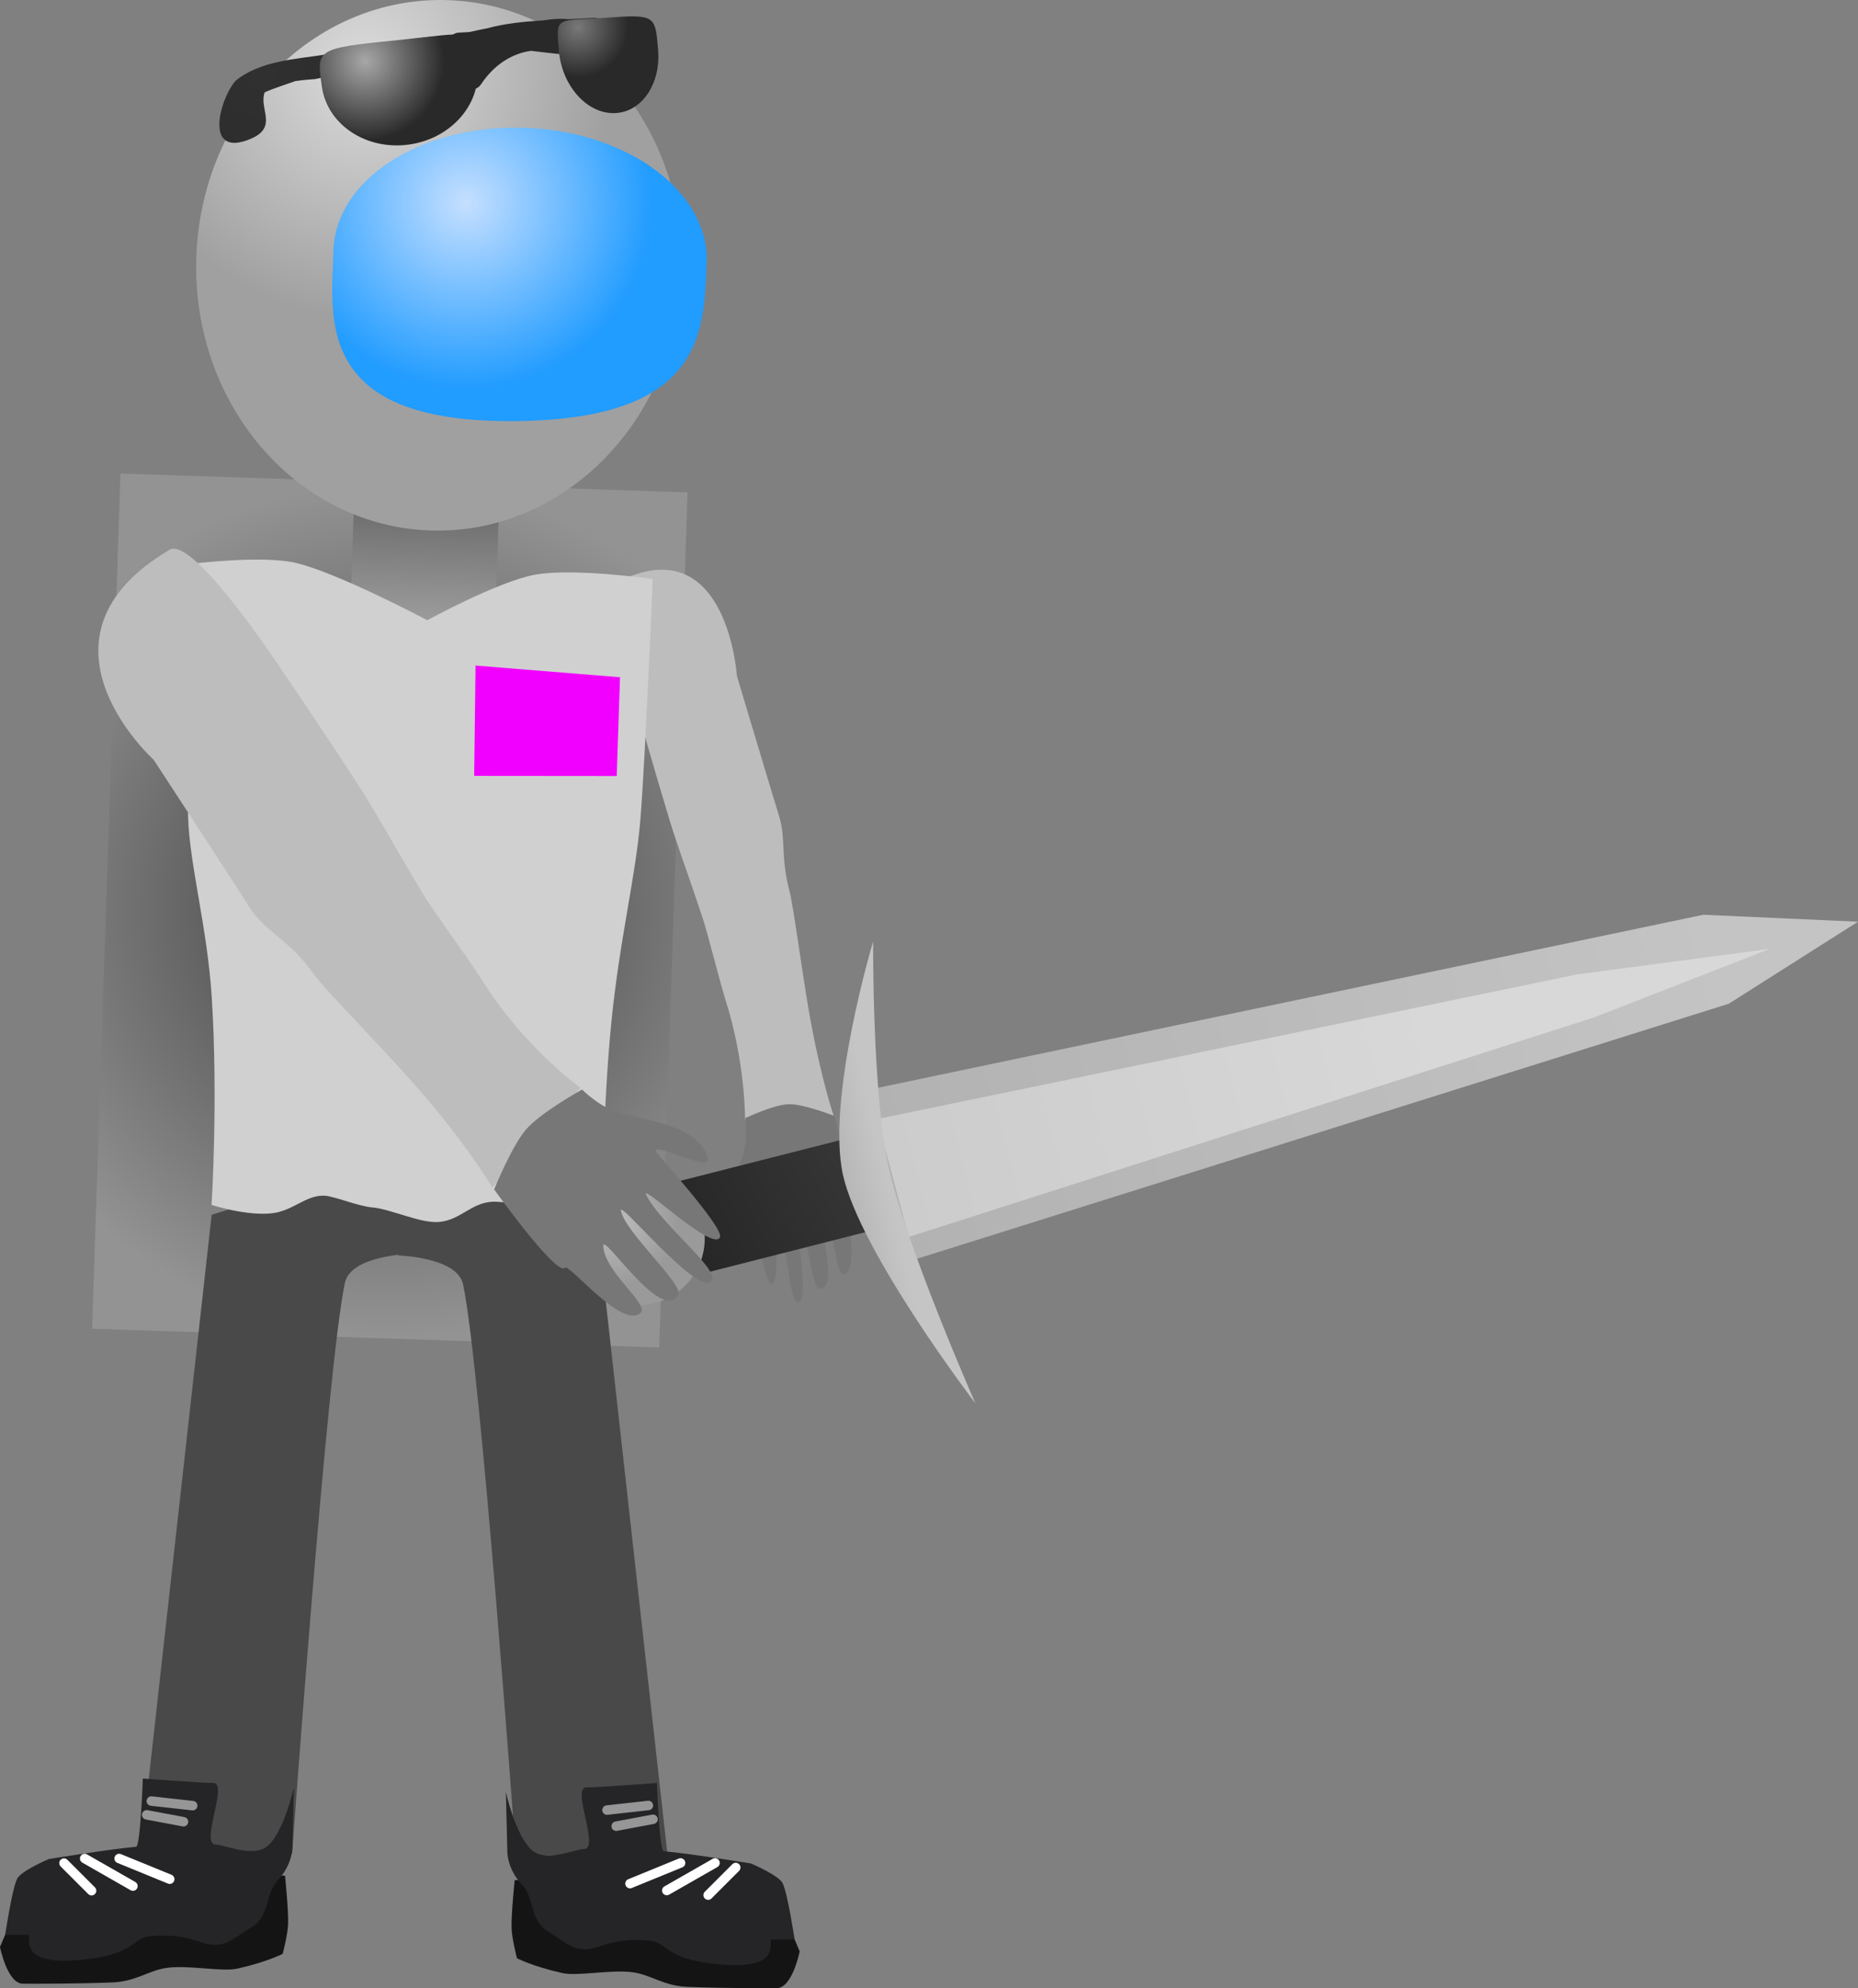 <svg version="1.1" xmlns="http://www.w3.org/2000/svg" xmlns:xlink="http://www.w3.org/1999/xlink" width="98.023" height="104.892" viewBox="0,0,98.023,104.892"><rect x="0" y="0" width="98.023" height="104.892" fill="#808080" stroke="none"/><defs><radialGradient cx="239.282" cy="177.473" r="22.572" gradientUnits="userSpaceOnUse" id="color-1"><stop offset="0" stop-color="#3c3c3c"/><stop offset="1" stop-color="#939393"/></radialGradient><linearGradient x1="241.223" y1="155.839" x2="240.996" y2="162.686" gradientUnits="userSpaceOnUse" id="color-2"><stop offset="0" stop-color="#696969"/><stop offset="1" stop-color="#a0a0a0"/></linearGradient><radialGradient cx="237.94" cy="133.065" r="13.118" gradientUnits="userSpaceOnUse" id="color-3"><stop offset="0" stop-color="#dcdcdc"/><stop offset="1" stop-color="#a0a0a0"/></radialGradient><radialGradient cx="243.296" cy="140.131" r="9.854" gradientUnits="userSpaceOnUse" id="color-4"><stop offset="0" stop-color="#c5dfff"/><stop offset="1" stop-color="#219cff"/></radialGradient><radialGradient cx="232.69" cy="133.506" r="10.071" gradientUnits="userSpaceOnUse" id="color-5"><stop offset="0" stop-color="#303030"/><stop offset="1" stop-color="#292929"/></radialGradient><radialGradient cx="249.215" cy="130.872" r="2.651" gradientUnits="userSpaceOnUse" id="color-6"><stop offset="0" stop-color="#787878"/><stop offset="1" stop-color="#292929"/></radialGradient><radialGradient cx="237.997" cy="132.666" r="4.173" gradientUnits="userSpaceOnUse" id="color-7"><stop offset="0" stop-color="#a7a7a7"/><stop offset="1" stop-color="#292929"/></radialGradient><linearGradient x1="253.702" y1="196.056" x2="264.232" y2="190.384" gradientUnits="userSpaceOnUse" id="color-8"><stop offset="0" stop-color="#242424"/><stop offset="1" stop-color="#373737"/></linearGradient><radialGradient cx="250.992" cy="193.801" r="3.523" gradientUnits="userSpaceOnUse" id="color-9"><stop offset="0" stop-color="#bfbfbf"/><stop offset="1" stop-color="#9a9a9a"/></radialGradient><linearGradient x1="265.53" y1="191.469" x2="309.568" y2="180.284" gradientUnits="userSpaceOnUse" id="color-10"><stop offset="0" stop-color="#b2b2b2"/><stop offset="1" stop-color="#c4c4c4"/></linearGradient><linearGradient x1="265.908" y1="191.744" x2="294.732" y2="184.423" gradientUnits="userSpaceOnUse" id="color-11"><stop offset="0" stop-color="#cccccc"/><stop offset="1" stop-color="#d8d8d8"/></linearGradient><linearGradient x1="262.987" y1="191.701" x2="265.362" y2="191.142" gradientUnits="userSpaceOnUse" id="color-12"><stop offset="0" stop-color="#b5b5b5"/><stop offset="1" stop-color="#c5c5c5"/></linearGradient></defs><g transform="translate(-218.715,-129.434)"><g data-paper-data="{&quot;isPaintingLayer&quot;:true}" fill-rule="nonzero" stroke-linejoin="miter" stroke-miterlimit="10" stroke-dasharray="" stroke-dashoffset="0" style="mix-blend-mode: normal"><path d="M223.574,199.536l1.496,-45.118l29.919,0.992l-1.496,45.118z" fill="url(#color-1)" stroke="#ed6b00" stroke-width="0" stroke-linecap="butt"/><g><path d="M226.123,227.236l3.759,-33.71c0,0 6.755,-2.183 9.822,-2.183c3.629,0 0.606,4.244 0.606,4.244c0,0 -3.092,0.088 -3.398,1.524c-0.936,4.391 -2.786,30.125 -2.786,30.125z" fill="#494949" stroke="#000000" stroke-width="0" stroke-linecap="butt"/><path d="M218.715,232.152c0,0 0.611,-1.465 0.873,-1.989c0.214,-0.427 1.673,-1.043 1.673,-1.043c0,0 2.871,-0.528 4.241,-0.647c2.315,-0.2 8.249,-0.081 8.249,-0.081c0,0 0.187,1.782 0.164,2.537c-0.016,0.56 -0.286,1.586 -0.286,1.586c0,0 -0.81,0.425 -2.375,0.778c-0.849,0.192 -2.613,-0.209 -3.788,-0.029c-0.933,0.143 -1.583,0.712 -2.836,0.761c-2.06,0.081 -4.112,0.067 -4.704,0.067c-0.827,0 -1.213,-1.94 -1.213,-1.94z" data-paper-data="{&quot;index&quot;:null}" fill="#141415" stroke="#000000" stroke-width="0" stroke-linecap="butt"/><path d="M218.986,231.517c0,0 0.369,-2.435 0.631,-2.959c0.214,-0.427 1.673,-1.043 1.673,-1.043c0,0 3.235,-0.528 4.604,-0.647c0.233,-0.02 0.356,-3.6 0.356,-3.6c0,0 3.287,0.244 3.723,0.234c0.81,-0.018 -0.726,3.25 0.121,3.25c0.484,0 2.05,0.756 2.801,0.019c0.839,-0.824 1.325,-3.031 1.325,-3.031l-0.076,3.048c0,0 0.068,0.968 -0.808,1.886c-0.6,0.628 -0.391,1.791 -1.265,2.379c-1.272,0.856 -1.436,0.917 -1.785,0.97c-1,0.153 -1.278,-0.611 -3.587,-0.442c-1.104,0.081 -0.745,1.015 -3.881,1.269c-3.321,0.269 -2.37,-1.333 -2.618,-1.333c-0.827,0 -1.213,0 -1.213,0z" data-paper-data="{&quot;index&quot;:null}" fill="#252527" stroke="#000000" stroke-width="0" stroke-linecap="butt"/><path d="M225.001,227.487l2.668,1.091" data-paper-data="{&quot;index&quot;:null}" fill="none" stroke="#ffffff" stroke-width="0.5" stroke-linecap="round"/><path d="M223.182,227.487l2.546,1.455" data-paper-data="{&quot;index&quot;:null}" fill="none" stroke="#ffffff" stroke-width="0.5" stroke-linecap="round"/><path d="M222.091,227.73l1.455,1.455" data-paper-data="{&quot;index&quot;:null}" fill="none" stroke="#ffffff" stroke-width="0.5" stroke-linecap="round"/><path d="M226.698,224.456l2.183,0.243" data-paper-data="{&quot;index&quot;:null}" fill="none" stroke="#969696" stroke-width="0.5" stroke-linecap="round"/><path d="M228.396,225.547l-1.94,-0.364" data-paper-data="{&quot;index&quot;:null}" fill="none" stroke="#969696" stroke-width="0.5" stroke-linecap="round"/></g><g><path d="M245.931,227.32c0,0 -1.85,-25.734 -2.786,-30.125c-0.306,-1.436 -3.398,-1.524 -3.398,-1.524c0,0 -3.022,-4.244 0.606,-4.244c3.067,0 9.822,2.183 9.822,2.183l3.759,33.71z" data-paper-data="{&quot;index&quot;:null}" fill="#494949" stroke="#000000" stroke-width="0" stroke-linecap="butt"/><path d="M259.693,234.326c-0.593,0 -2.644,0.014 -4.704,-0.067c-1.253,-0.049 -1.902,-0.618 -2.836,-0.761c-1.175,-0.18 -2.939,0.22 -3.788,0.029c-1.565,-0.353 -2.375,-0.778 -2.375,-0.778c0,0 -0.269,-1.025 -0.286,-1.586c-0.022,-0.755 0.164,-2.537 0.164,-2.537c0,0 5.934,-0.12 8.249,0.081c1.37,0.119 4.241,0.647 4.241,0.647c0,0 1.46,0.616 1.673,1.043c0.262,0.523 0.873,1.989 0.873,1.989c0,0 -0.386,1.94 -1.213,1.94z" data-paper-data="{&quot;index&quot;:null}" fill="#141415" stroke="#000000" stroke-width="0" stroke-linecap="butt"/><path d="M259.422,231.751c-0.248,0 0.702,1.602 -2.618,1.333c-3.136,-0.254 -2.776,-1.188 -3.881,-1.269c-2.309,-0.169 -2.588,0.595 -3.587,0.442c-0.348,-0.053 -0.513,-0.115 -1.785,-0.97c-0.875,-0.589 -0.666,-1.751 -1.265,-2.379c-0.876,-0.917 -0.808,-1.886 -0.808,-1.886l-0.076,-3.048c0,0 0.486,2.207 1.325,3.031c0.751,0.738 2.317,-0.019 2.801,-0.019c0.847,-0 -0.689,-3.268 0.121,-3.25c0.435,0.01 3.723,-0.234 3.723,-0.234c0,0 0.123,3.58 0.356,3.6c1.37,0.119 4.604,0.647 4.604,0.647c0,0 1.46,0.616 1.673,1.043c0.262,0.523 0.631,2.959 0.631,2.959c0,0 -0.386,0 -1.213,0z" data-paper-data="{&quot;index&quot;:null}" fill="#252527" stroke="#000000" stroke-width="0" stroke-linecap="butt"/><path d="M251.952,228.812l2.668,-1.091" fill="none" stroke="#ffffff" stroke-width="0.5" stroke-linecap="round"/><path d="M253.892,229.176l2.546,-1.455" fill="none" stroke="#ffffff" stroke-width="0.5" stroke-linecap="round"/><path d="M257.53,227.963l-1.455,1.455" fill="none" stroke="#ffffff" stroke-width="0.5" stroke-linecap="round"/><path d="M252.922,224.689l-2.183,0.243" fill="none" stroke="#969696" stroke-width="0.5" stroke-linecap="round"/><path d="M253.164,225.417l-1.94,0.364" fill="none" stroke="#969696" stroke-width="0.5" stroke-linecap="round"/></g><g stroke="#000000" stroke-width="0" stroke-linecap="butt"><path d="M258.023,188.536c0,0 0.032,-3.022 -1.038,-6.364c-0.257,-0.804 -0.929,-3.48 -1.2,-4.303c-0.643,-1.948 -1.345,-3.858 -1.713,-5.062c-0.79,-2.589 -1.722,-5.892 -1.722,-5.892c0,0 -1.675,-6.513 -0.736,-6.933c5.49,-2.454 5.978,5.115 5.978,5.115c0,0 1.401,4.695 2.241,7.448c0.342,1.12 0.063,2.13 0.53,3.886c0.209,0.787 0.665,4.277 1.035,6.396c0.617,3.527 1.337,5.595 1.337,5.595z" data-paper-data="{&quot;index&quot;:null}" fill="#bdbdbd"/><path d="M263.507,192.883c-0.208,0.009 0.584,3.677 -0.29,3.782c-0.43,0.052 -0.421,-2.402 -1.142,-3.13c-0.381,-0.385 1.031,4.168 -0.167,3.873c-0.411,-0.101 -0.676,-3.534 -1.214,-4.278c-0.288,-0.399 0.891,5.146 0.095,4.995c-0.473,-0.09 -0.541,-3.244 -1.07,-4.583c-0.258,-0.652 0.252,3.866 -0.341,3.633c-0.363,-0.142 -1.077,-4.528 -1.122,-4.571c-0.251,-0.246 -0.535,2.526 -0.899,1.927c-0.671,-1.104 0.019,-2.657 0.528,-4.094c0.297,-0.839 0.144,-2.01 0.144,-2.01c0,0 1.508,-0.719 2.304,-0.738c0.775,-0.019 2.41,0.625 2.41,0.625c0,0 1.205,4.549 0.764,4.568z" data-paper-data="{&quot;index&quot;:null}" fill="#777777"/></g><g stroke-linecap="butt"><path d="M237.17,162.559l0.227,-6.847l7.652,0.254l-0.227,6.847z" fill="url(#color-2)" stroke="#000000" stroke-width="0"/><path d="M254.689,143.856c-0.256,7.727 -6.198,13.8 -13.272,13.566c-7.074,-0.235 -12.601,-6.688 -12.345,-14.415c0.256,-7.727 6.198,-13.8 13.272,-13.566c7.074,0.235 12.601,6.688 12.345,14.415z" fill="url(#color-3)" stroke="none" stroke-width="0"/><path d="M255.997,143.279c-0.124,3.743 -0.234,8.211 -9.878,8.369c-10.774,0.177 -9.934,-5.279 -9.81,-9.022c0.124,-3.743 4.632,-6.631 10.069,-6.451c5.437,0.18 9.744,3.361 9.62,7.103z" data-paper-data="{&quot;index&quot;:null}" fill="url(#color-4)" stroke="#ed6b00" stroke-width="0"/><path d="M235.379,133.604c-0.17,0.01 -0.608,0.042 -1.083,0.108c-0.528,0.19 -1.144,0.38 -1.618,0.594c-0.319,0.883 0.727,1.832 -0.736,2.452c-2.495,1.057 -1.648,-2.095 -0.797,-3.065c1.307,-1.064 3.183,-1.135 4.804,-1.391c2.233,-0.353 4.418,-0.937 6.616,-0.999c0.085,-0.083 0.2,-0.138 0.329,-0.145l0.588,-0.033c0.298,-0.068 0.621,-0.138 0.961,-0.203c0.885,-0.245 1.944,-0.352 2.929,-0.412c0.485,-0.079 0.937,-0.108 1.309,-0.062c0.274,-0.011 0.53,-0.022 0.758,-0.035l0.619,-0.035c0.282,-0.016 0.524,0.2 0.54,0.482c0.014,0.251 -0.155,0.47 -0.391,0.527l-0.333,0.086c0.141,0.127 0.268,0.27 0.378,0.432l0.238,-0.111l0.278,0.595c0.03,0.06 0.048,0.127 0.052,0.198c0.016,0.282 -0.2,0.524 -0.482,0.54c-0.086,0.005 -0.168,-0.012 -0.241,-0.045l-0.5,-0.215l0.006,-0.015l-0.048,-0.005c-0.354,-0.236 -0.717,-0.416 -1.081,-0.543c-0.559,-0.039 -1.145,-0.119 -1.743,-0.188c-1.02,0.141 -1.959,0.738 -2.651,1.784c0,0 -0.283,0.426 -0.709,0.143c-0.426,-0.283 -0.143,-0.709 -0.143,-0.709c0.061,-0.091 0.123,-0.179 0.187,-0.264l-0.287,0.081c-0.038,0.012 -0.079,0.019 -0.121,0.021c-0.282,0.016 -0.524,-0.2 -0.54,-0.482c-0.008,-0.143 0.043,-0.275 0.132,-0.373c-0.245,-0.008 -0.477,-0.002 -0.675,0.04c-1.386,0.293 -3.501,0.336 -5.503,0.576c0.003,0.241 -0.163,0.449 -0.392,0.504l-0.603,0.157l-0.005,-0.019l-0.008,0.002z" fill="url(#color-5)" stroke="none" stroke-width="0.5"/><path d="M250.588,130.376c2.717,-0.194 2.692,-0.154 2.846,1.682c0.154,1.836 -0.893,3.334 -2.339,3.345c-1.446,0.011 -2.742,-1.468 -2.897,-3.305c-0.154,-1.836 -0.159,-1.541 2.389,-1.723z" data-paper-data="{&quot;index&quot;:null}" fill="url(#color-6)" stroke="#000000" stroke-width="0"/><path d="M243.883,132.836c0.291,2.002 -1.304,3.892 -3.564,4.221c-2.259,0.329 -4.327,-1.028 -4.619,-3.03c-0.291,-2.002 -0.341,-2.039 3.955,-2.472c4.029,-0.406 3.936,-0.721 4.227,1.281z" fill="url(#color-7)" stroke="#000000" stroke-width="0"/></g><path d="M229.877,193.006c0,0 0.351,-5.551 0.01,-10.95c-0.232,-3.668 -1.173,-7.002 -1.247,-9.5c-0.139,-4.689 0.233,-13.382 0.233,-13.382c0,0 3.709,-0.462 5.474,-0.037c2.246,0.541 6.91,3.019 6.91,3.019c0,0 3.747,-2.048 5.673,-2.4c2.032,-0.372 6.22,0.223 6.22,0.223c0,0 -0.374,9.21 -0.646,12.642c-0.24,3.037 -1.1,6.335 -1.543,10.828c-0.457,4.63 -0.493,10.411 -0.493,10.411c0,0 -2.73,-0.86 -5.541,-1.022c-1.277,-0.073 -1.824,0.946 -3.035,1.065c-0.969,0.095 -2.614,-0.7 -3.538,-0.767c-0.698,-0.051 -2.025,-0.598 -2.519,-0.619c-0.997,-0.041 -1.644,0.811 -2.806,0.932c-1.35,0.14 -3.151,-0.444 -3.151,-0.444z" fill="#d0d0d0" stroke="#292e32" stroke-width="0" stroke-linecap="butt"/><path d="M243.731,170.369l0.072,-5.821l7.623,0.617l-0.173,5.211z" fill="#f200ff" stroke="none" stroke-width="0" stroke-linecap="butt"/><g stroke="none" stroke-width="0" stroke-linecap="butt"><path d="M254.223,197.023l-1.241,-4.877l10.729,-2.729l1.241,4.877z" fill="url(#color-8)"/><path d="M255.474,193.102c0.923,1.713 0.282,3.849 -1.431,4.772c-1.713,0.923 -3.849,0.282 -4.772,-1.431c-0.923,-1.713 -0.282,-3.849 1.431,-4.772c1.713,-0.923 3.849,-0.282 4.772,1.431z" fill="url(#color-9)"/><path d="M266.675,195.977l-2.29,-9.016l44.191,-9.265l8.163,0.366l-6.816,4.326z" fill="url(#color-10)"/><path d="M266.658,194.694l-1.658,-6.221l36.93,-7.633l10.149,-1.342l-9.264,3.613z" fill="url(#color-11)"/><path d="M264.779,179.102c0,0 -0.048,8.006 0.806,11.861c0.937,4.233 4.588,12.507 4.588,12.507c0,0 -6.078,-7.954 -6.987,-12.059c-0.889,-4.016 1.593,-12.309 1.593,-12.309z" fill="url(#color-12)"/></g><g stroke="#000000" stroke-width="0" stroke-linecap="butt"><path d="M244.686,192.084c0,0 -1.329,-2.3 -4.186,-5.53c-1.716,-1.94 -4.692,-4.96 -5.26,-5.762c-1.267,-1.789 -2.524,-2.198 -3.29,-3.389c-1.884,-2.927 -5.128,-7.883 -5.128,-7.883c0,0 -7.098,-6.404 0.845,-11.084c1.268,-0.747 5.982,6.451 5.982,6.451c0,0 2.334,3.424 4.105,6.178c0.824,1.28 2.016,3.445 3.302,5.572c0.543,0.899 2.515,3.579 3.053,4.447c2.239,3.611 5.226,5.742 5.226,5.742z" fill="#bdbdbd"/><path d="M248.529,196.319c-0.443,0.487 -3.744,-4.134 -3.744,-4.134c0,0 0.939,-2.316 1.701,-3.182c0.783,-0.89 2.936,-2.087 2.936,-2.087c0,0 1,1.012 2.108,1.274c1.896,0.45 4.082,0.777 4.519,2.328c0.237,0.841 -2.751,-0.819 -2.752,-0.358c-0,0.082 3.612,4.028 3.403,4.542c-0.342,0.84 -4.281,-2.97 -3.889,-2.211c0.805,1.558 3.83,3.891 3.465,4.492c-0.616,1.012 -4.918,-4.291 -4.804,-3.68c0.213,1.143 3.324,3.898 3.028,4.437c-0.862,1.571 -3.968,-3.288 -3.957,-2.58c0.021,1.338 2.434,3.084 1.971,3.534c-0.942,0.916 -3.776,-2.606 -3.985,-2.376z" data-paper-data="{&quot;index&quot;:null}" fill="#777777"/></g></g></g></svg>